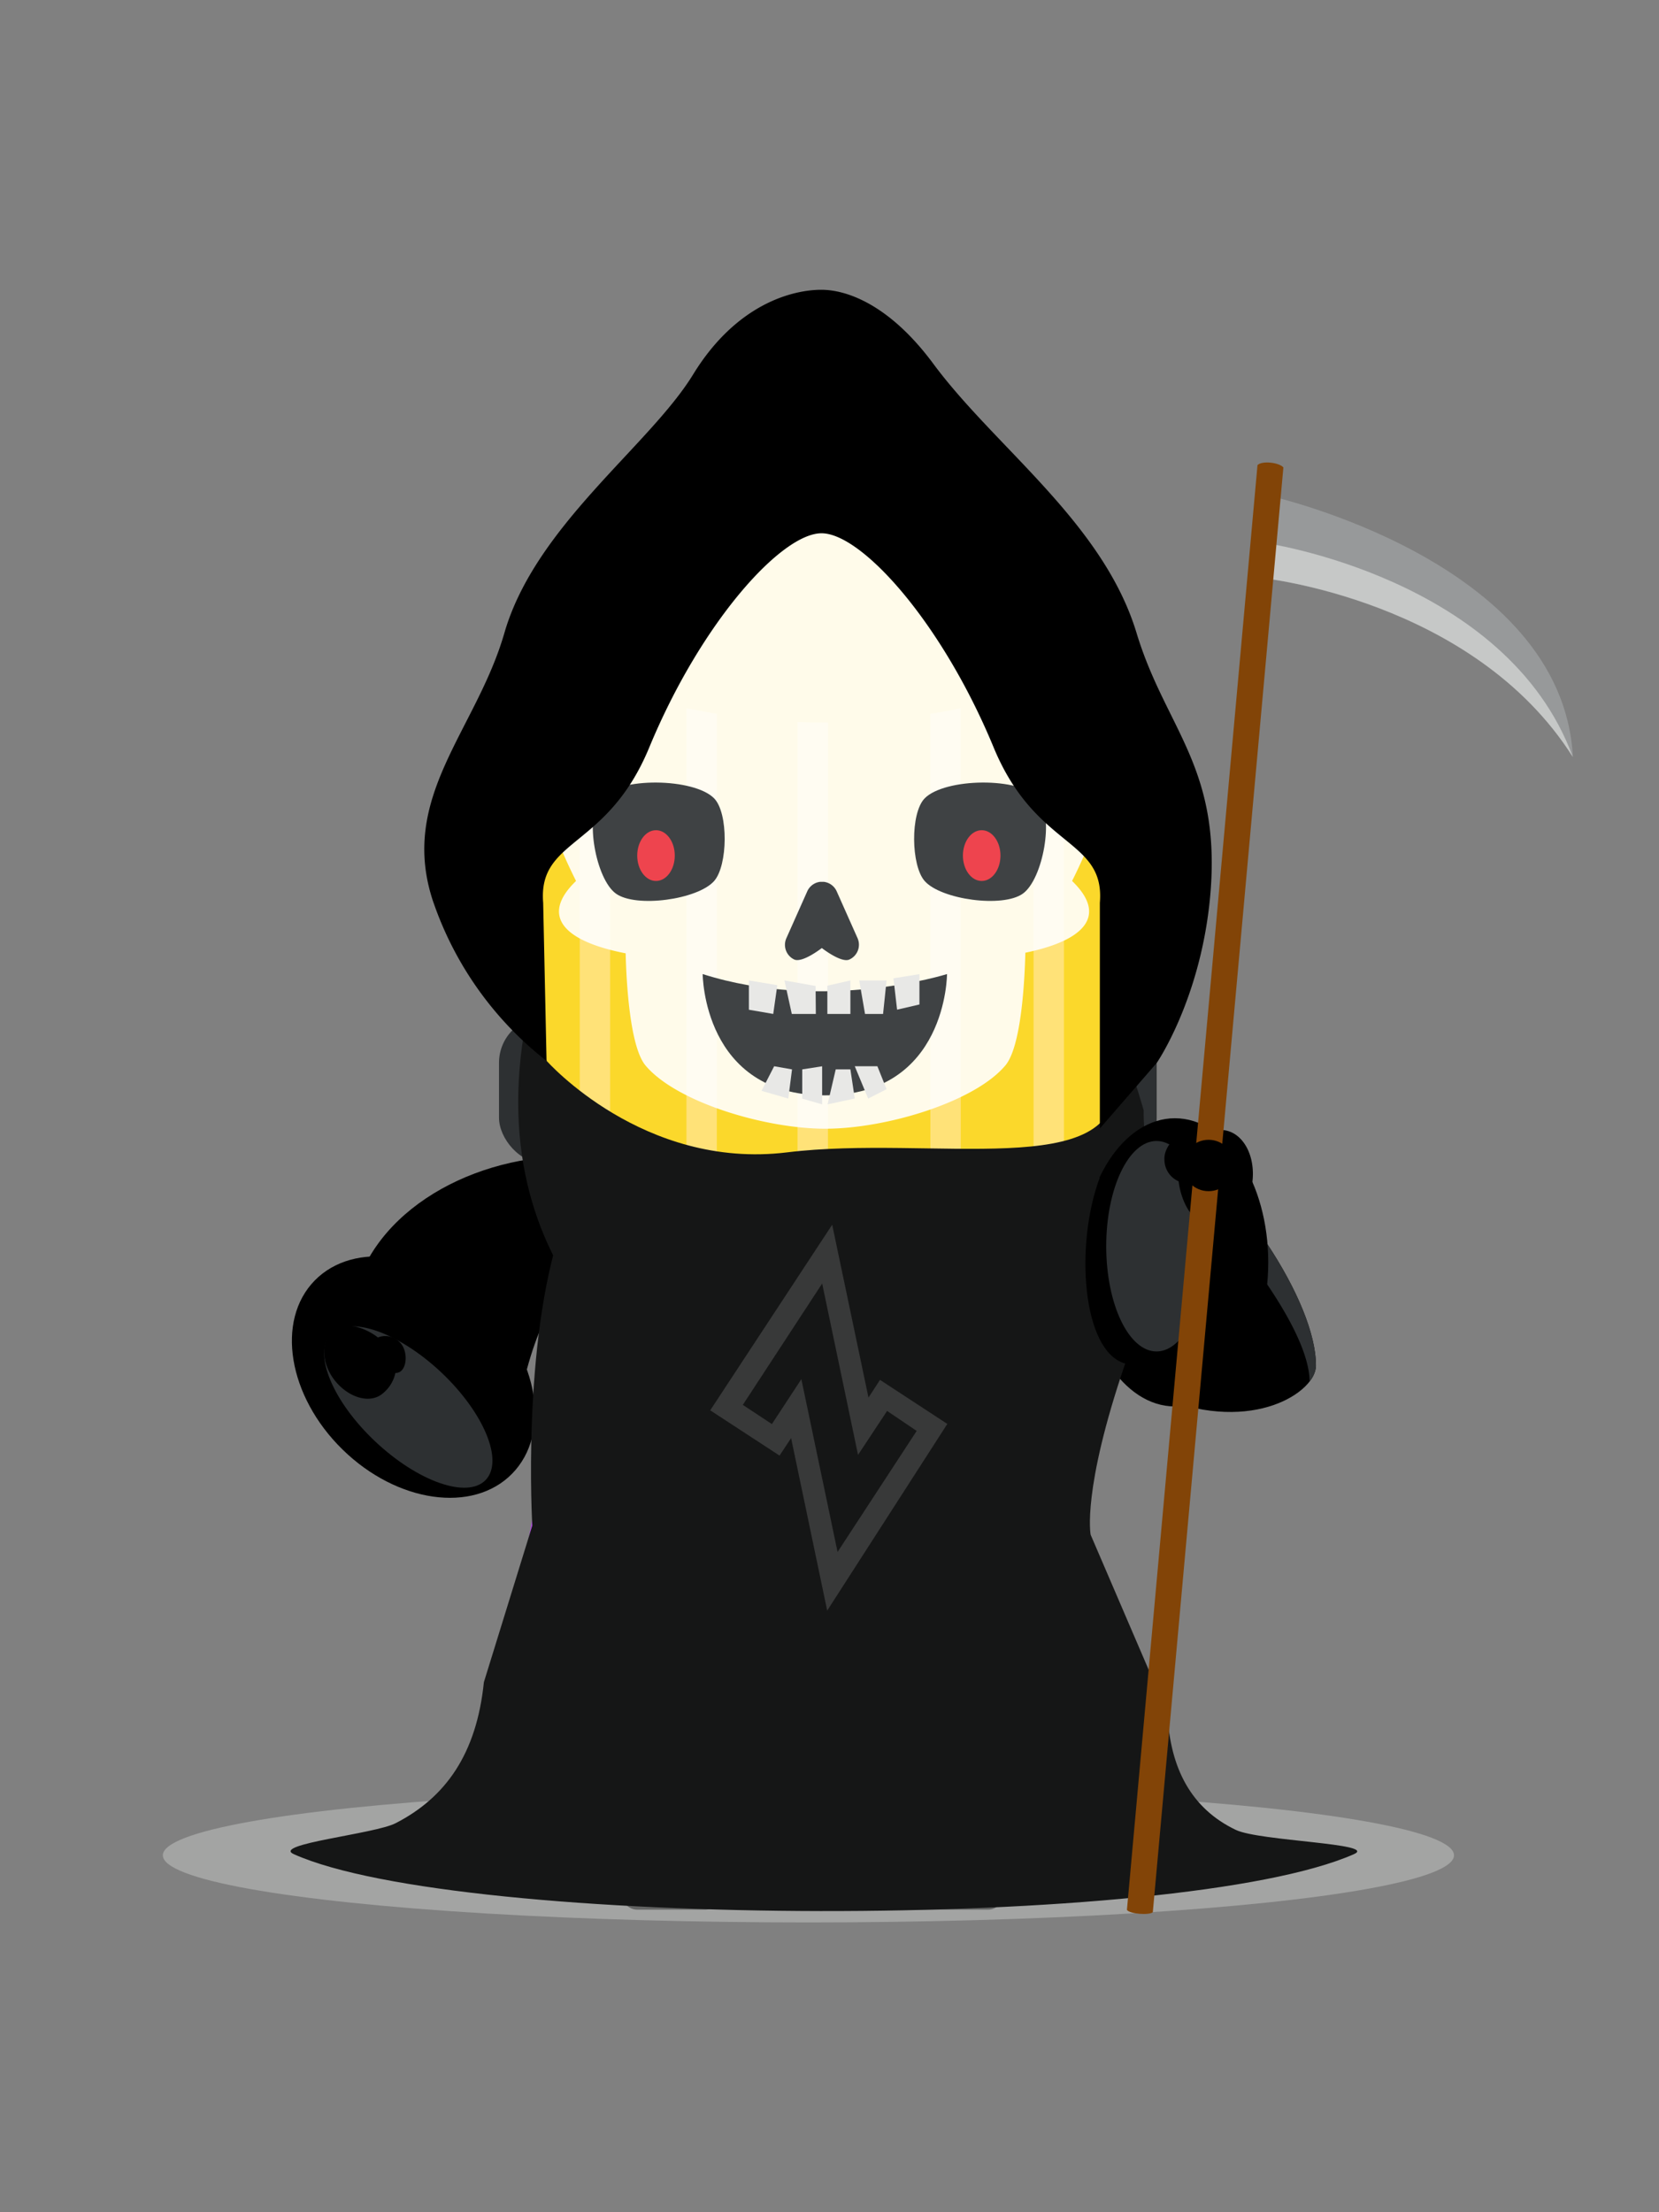 <svg id="Layer_1" data-name="Layer 1" xmlns="http://www.w3.org/2000/svg" viewBox="0 0 432 576"><rect x="0" y="0" width="432" height="576" fill="#808080" stroke="none"/><defs><style>.cls-1{fill:none;stroke:#000;stroke-linecap:round;stroke-linejoin:round;stroke-width:8px;}.cls-2{fill:#2d3032;}.cls-3{fill:#2d313f;}.cls-4{fill:#fbd82b;}.cls-5{fill:#ffe278;}.cls-6{fill:#af46e0;}.cls-7{fill:#151616;}.cls-8{fill:#824407;}.cls-9{fill:#333;}.cls-10,.cls-16{fill:#c6c8c7;}.cls-10{opacity:0.5;}.cls-11,.cls-17{fill:#fff;}.cls-11{opacity:0.9;}.cls-12{fill:#3f4244;}.cls-13{fill:#e8e8e6;}.cls-14{fill:#ee444e;}.cls-15{fill:#97999a;}.cls-17{opacity:0.15;}</style></defs><polyline class="cls-1" points="196.56 406.22 183.54 493.22 165.97 493.22"/><polyline class="cls-1" points="228.8 401.77 236.68 493.22 257.27 493.22"/><rect class="cls-2" x="129.95" y="264.72" width="171.26" height="38.29" rx="12" transform="translate(431.15 567.73) rotate(-180)"/><ellipse class="cls-3" cx="214.01" cy="393.18" rx="63.04" ry="27.19"/><path class="cls-4" d="M269.15,178.72c-13.71,5.72-33,9.28-54.5,9.28-22.11,0-42-3.79-55.77-9.82"/><path class="cls-4" d="M168.86,134.22a30.59,30.59,0,0,0-29.55,30.53c-.05,33.95-.09,77.38-.11,115.82,0,13.86,15.24,29.91,15.25,41.79,0,30.41-15.18,49.26-15.06,50.85,1.55,19.84,33.7,36.09,75.26,36.09s70.28-17.1,70.28-37l4.73-203.6a30.56,30.56,0,0,0-6.29-19.31l-4.63-6.05a30.61,30.61,0,0,0-25.34-12Z"/><path class="cls-5" d="M277.05,377.49V177.2a66.28,66.28,0,0,1-7.91,3.85V400a66.28,66.28,0,0,0,7.91-3.85Z"/><path class="cls-5" d="M242.27,363V185.85c2.72-.42,5.36-.91,7.91-1.45V405.7c-2.55.54-5.19,1-7.91,1.45Z"/><path class="cls-5" d="M207.67,405.14V188q3.45.12,7,.12h.93v221.3h-.93q-3.54,0-7-.12Z"/><polygon class="cls-5" points="186.66 407.14 186.66 185.88 178.75 184.41 178.75 405.62 186.66 407.14"/><path class="cls-5" d="M158.88,380.66v18.51c-2.37-1.13-6.33-3.29-7.91-4.29V174.13a83.69,83.69,0,0,0,7.91,4.05"/><path d="M150.24,332.77c-6.16,5.43-11.93,12.48-16.92,42-3.74-2.27-39.63-32.88-41.84-34.1C95,316.78,121.1,301.34,147.82,301,148.19,305.85,149.64,330.33,150.24,332.77Z"/><ellipse cx="107.66" cy="358.54" rx="26.39" ry="35.96" transform="translate(-223.96 184.85) rotate(-45.64)"/><path class="cls-2" d="M114.89,357.32c-11.14-10.48-24-14.93-28.73-9.94s.47,17.54,11.61,28,24,14.93,28.72,9.94S126,367.81,114.89,357.32Z"/><path class="cls-6" d="M287.81,362.08c-.78-2.69-1.47-5.12-1.24-7.39"/><path class="cls-6" d="M187.76,351.36c-8.25,42.11-10.11,85.71-4.64,127.7-22.21,3.42-47.62-16.44-49.28-27.39-1.57-40.44,8.57-76.81,20.61-114.35C163.73,343.45,176.38,348.19,187.76,351.36Z"/><path class="cls-6" d="M232,360.83c-.53,35.41,6.66,81.25,17.91,115.15-6.81,6.27-32.9,10.84-46.64,3.76-10.41-22.59-25.4-107.5-22.07-131.46C190.33,350.62,223.52,359.9,232,360.83Z"/><path class="cls-7" d="M297.81,289.1c-.28,13.5,7.18,35.89-16.16,54-20.68,16.09-73.16,28.48-88.24,25.79C176.05,365.83,124,334.67,137,265.79l5.36,10.44s25.13,28.42,62.62,23.81,87.08,7.84,85.19-18.49S297.81,289.1,297.81,289.1Z"/><path class="cls-8" d="M146.31,334.78c1.46,15.42,31.76,28.05,70.92,28.05s70.92-12.56,70.92-28.05v-6.63c0,15.49-31.75,28.05-70.92,28.05s-69.46-12.63-70.92-28.05Z"/><rect class="cls-4" x="205.44" y="352" width="20.08" height="16.91"/><rect class="cls-9" x="211.22" y="357.78" width="8.51" height="5.34"/><path d="M301.59,293.61c20.85,14.72,41.13,45.3,41.08,62,0,6.83-16.37,17.69-39.84,8.49-12.84-6.45-14.28-20.25-21.18-35.42C295.55,313.68,291.4,307.77,301.59,293.61Z"/><path class="cls-2" d="M301.59,293.61c20.85,14.72,41.13,45.3,41.08,62a7,7,0,0,1-1.65,4.08c-.14-15-23.42-43.52-42.45-61.84Z"/><ellipse cx="305.95" cy="328.68" rx="24.3" ry="37.52"/><path class="cls-2" d="M314.23,324.48c0,15.14-5.86,27.4-13.08,27.4s-13.09-12.26-13.09-27.4,5.86-27.4,13.09-27.4S314.23,309.35,314.23,324.48Z"/><path d="M318.42,294.23a11.33,11.33,0,0,0-7.35,1.66,2.6,2.6,0,0,0-2.16-.84c-2.66.2-5.94,3.67-5.69,7a6.15,6.15,0,0,0,3.69,5.53c.69,5.63,3.81,11,8,11.55,5.28.69,10.28-4.34,11.19-11.24S323.7,294.7,318.42,294.23Z"/><path d="M99.69,362.8a9.42,9.42,0,0,0,3.27-5.32,2.14,2.14,0,0,0,1.75-.79c1.42-1.69,1.26-5.65-.87-7.45a5.13,5.13,0,0,0-5.42-1c-3.73-2.86-8.72-4.12-11.46-2-3.46,2.72-3.38,8.61.18,13.14S96.35,365.66,99.69,362.8Z"/><ellipse class="cls-10" cx="210.51" cy="483.07" rx="168.11" ry="17.48"/><path class="cls-7" d="M146.31,319.22c-10.5,30.63-7.7,78-7.7,78L126,438h0c-1.91,18.73-10,30.05-23,36.72-5.51,2.82-32.34,5.42-26.5,8.05,43.25,19.41,230.5,20.11,276.06,0,6.37-2.81-24.59-3.37-30.74-6.31-11.54-5.5-17.12-15.94-17.82-30.32L284,399.6s-2.3-11.5,9-44.57c-11.26-3.15-13.13-31-6.65-48.33"/><path class="cls-11" d="M150,229.38c-38.24-76.32,19.14-118.62,64.37-119h.27a1.23,1.23,0,0,1,.28,0h0c45,.34,102.49,42.64,64.25,119,9.21,8.88,3.53,15.46-12.17,18.68-.18,6.93-1,24.38-5.21,29.36-8,9.52-31.08,16.47-46.87,16.47s-38.85-6.95-46.83-16.47c-4.14-4.94-5-22.18-5.17-29.2C146.63,245.06,140.63,238.41,150,229.38Z"/><path class="cls-12" d="M204.78,244.26l5.43-12.19a4.23,4.23,0,0,1,2.95-2.4h0l.33-.06h.11l.26,0h.36l.26,0h.11l.33.06h0a4.23,4.23,0,0,1,2.95,2.4l5.43,12.19a4.23,4.23,0,0,1-2.14,5.58c-2.13.95-7.16-3-7.16-3s-5,3.92-7.16,3A4.23,4.23,0,0,1,204.78,244.26Z"/><path class="cls-12" d="M214.78,285.2c31.82,0,31.82-31.58,31.82-31.58s-31.88,10.09-63.63,0C183,253.62,183,285.2,214.78,285.2Z"/><polygon class="cls-13" points="239.42 253.64 239.42 261.54 233.6 262.89 232.65 254.72 239.42 253.64"/><polygon class="cls-13" points="230.86 255.28 229.95 264 225.25 264 223.74 255.28 230.86 255.28"/><polygon class="cls-13" points="221.44 255.28 221.44 264 215.44 264 215.44 256.64 221.44 255.28"/><polygon class="cls-13" points="212.38 256.72 204.27 255.28 206.18 264 212.44 264 212.38 256.72"/><polygon class="cls-13" points="202.41 256.51 195.01 255.28 195.01 262.91 201.35 264 202.41 256.51"/><polygon class="cls-13" points="228.47 277.62 230.86 283.59 226.07 286.04 222.58 277.62 228.47 277.62"/><polygon class="cls-13" points="221.44 278.44 222.58 286.02 215.5 287.54 217.62 278.44 221.44 278.44"/><polygon class="cls-13" points="214.08 277.63 208.9 278.44 208.9 286.06 214.08 287.54 214.08 277.63"/><polygon class="cls-13" points="206.24 278.44 201.59 277.62 198.3 284.02 205.27 286.04 206.24 278.44"/><path class="cls-12" d="M270.48,207.87c-4.8-5.66-24.51-5.31-29.7,0-3.76,3.85-3.56,17.49,0,21.52,4.26,4.84,20.37,7.06,25.59,3.27S274.54,212.66,270.48,207.87Z"/><path class="cls-12" d="M156.27,207.87c4.8-5.66,24.5-5.31,29.69,0,3.76,3.85,3.56,17.49,0,21.52-4.26,4.84-20.37,7.06-25.59,3.27S152.2,212.66,156.27,207.87Z"/><ellipse class="cls-14" cx="170.82" cy="222.77" rx="4.89" ry="6.61"/><ellipse class="cls-14" cx="255.63" cy="222.77" rx="4.89" ry="6.61"/><path d="M213.89,341.37m-101-106.32c-9.35-27.37,11.07-44.68,18.45-70.23,8.06-27.9,37.72-48.69,49.14-67.31s26.17-22.06,33.4-22.06c6.62,0,17.75,3.85,29.15,19.26,16.18,21.86,44.22,41.36,52.93,70.11,7.71,25.42,22.69,35.27,19,70.23-2.75,25.69-13.72,41.67-13.72,41.67l-14.84,17.11V235.05c1.39-16.9-16.63-13.79-27.66-40.45-13.48-32.63-34.39-55.75-44.82-55.75S182.56,162,169.07,194.6c-11,26.66-29,23.55-27.63,40.45l.88,41.18A89.25,89.25,0,0,1,112.9,235.05Z"/><path class="cls-15" d="M330.15,129l-1.94,21.47s55.33,5.57,81.37,46.64C406.88,145.88,330.15,129,330.15,129Z"/><path class="cls-16" d="M328.21,150.43l.82-9.12h0s63.27,8.89,80.52,55.76C383.54,156,328.21,150.43,328.21,150.43Z"/><path class="cls-8" d="M293.45,497.28c.71,1.07,5.76,1.44,6.74.61l34-376.18c-1.08-1.3-5.56-1.82-6.74-.61Z"/><path class="cls-17" d="M216.7,318.88l-31.76,48.33L203,379l3-4.56,9.4,44.92,31.28-48.61-17.53-11.47-3,4.61ZM231,367.37l7.7,5.2L218.1,404.09l-9.43-45L201,370.79l-7.57-5,20.66-31.6,9.34,44.62Z"/><circle cx="314.71" cy="303.46" r="6.69"/></svg>